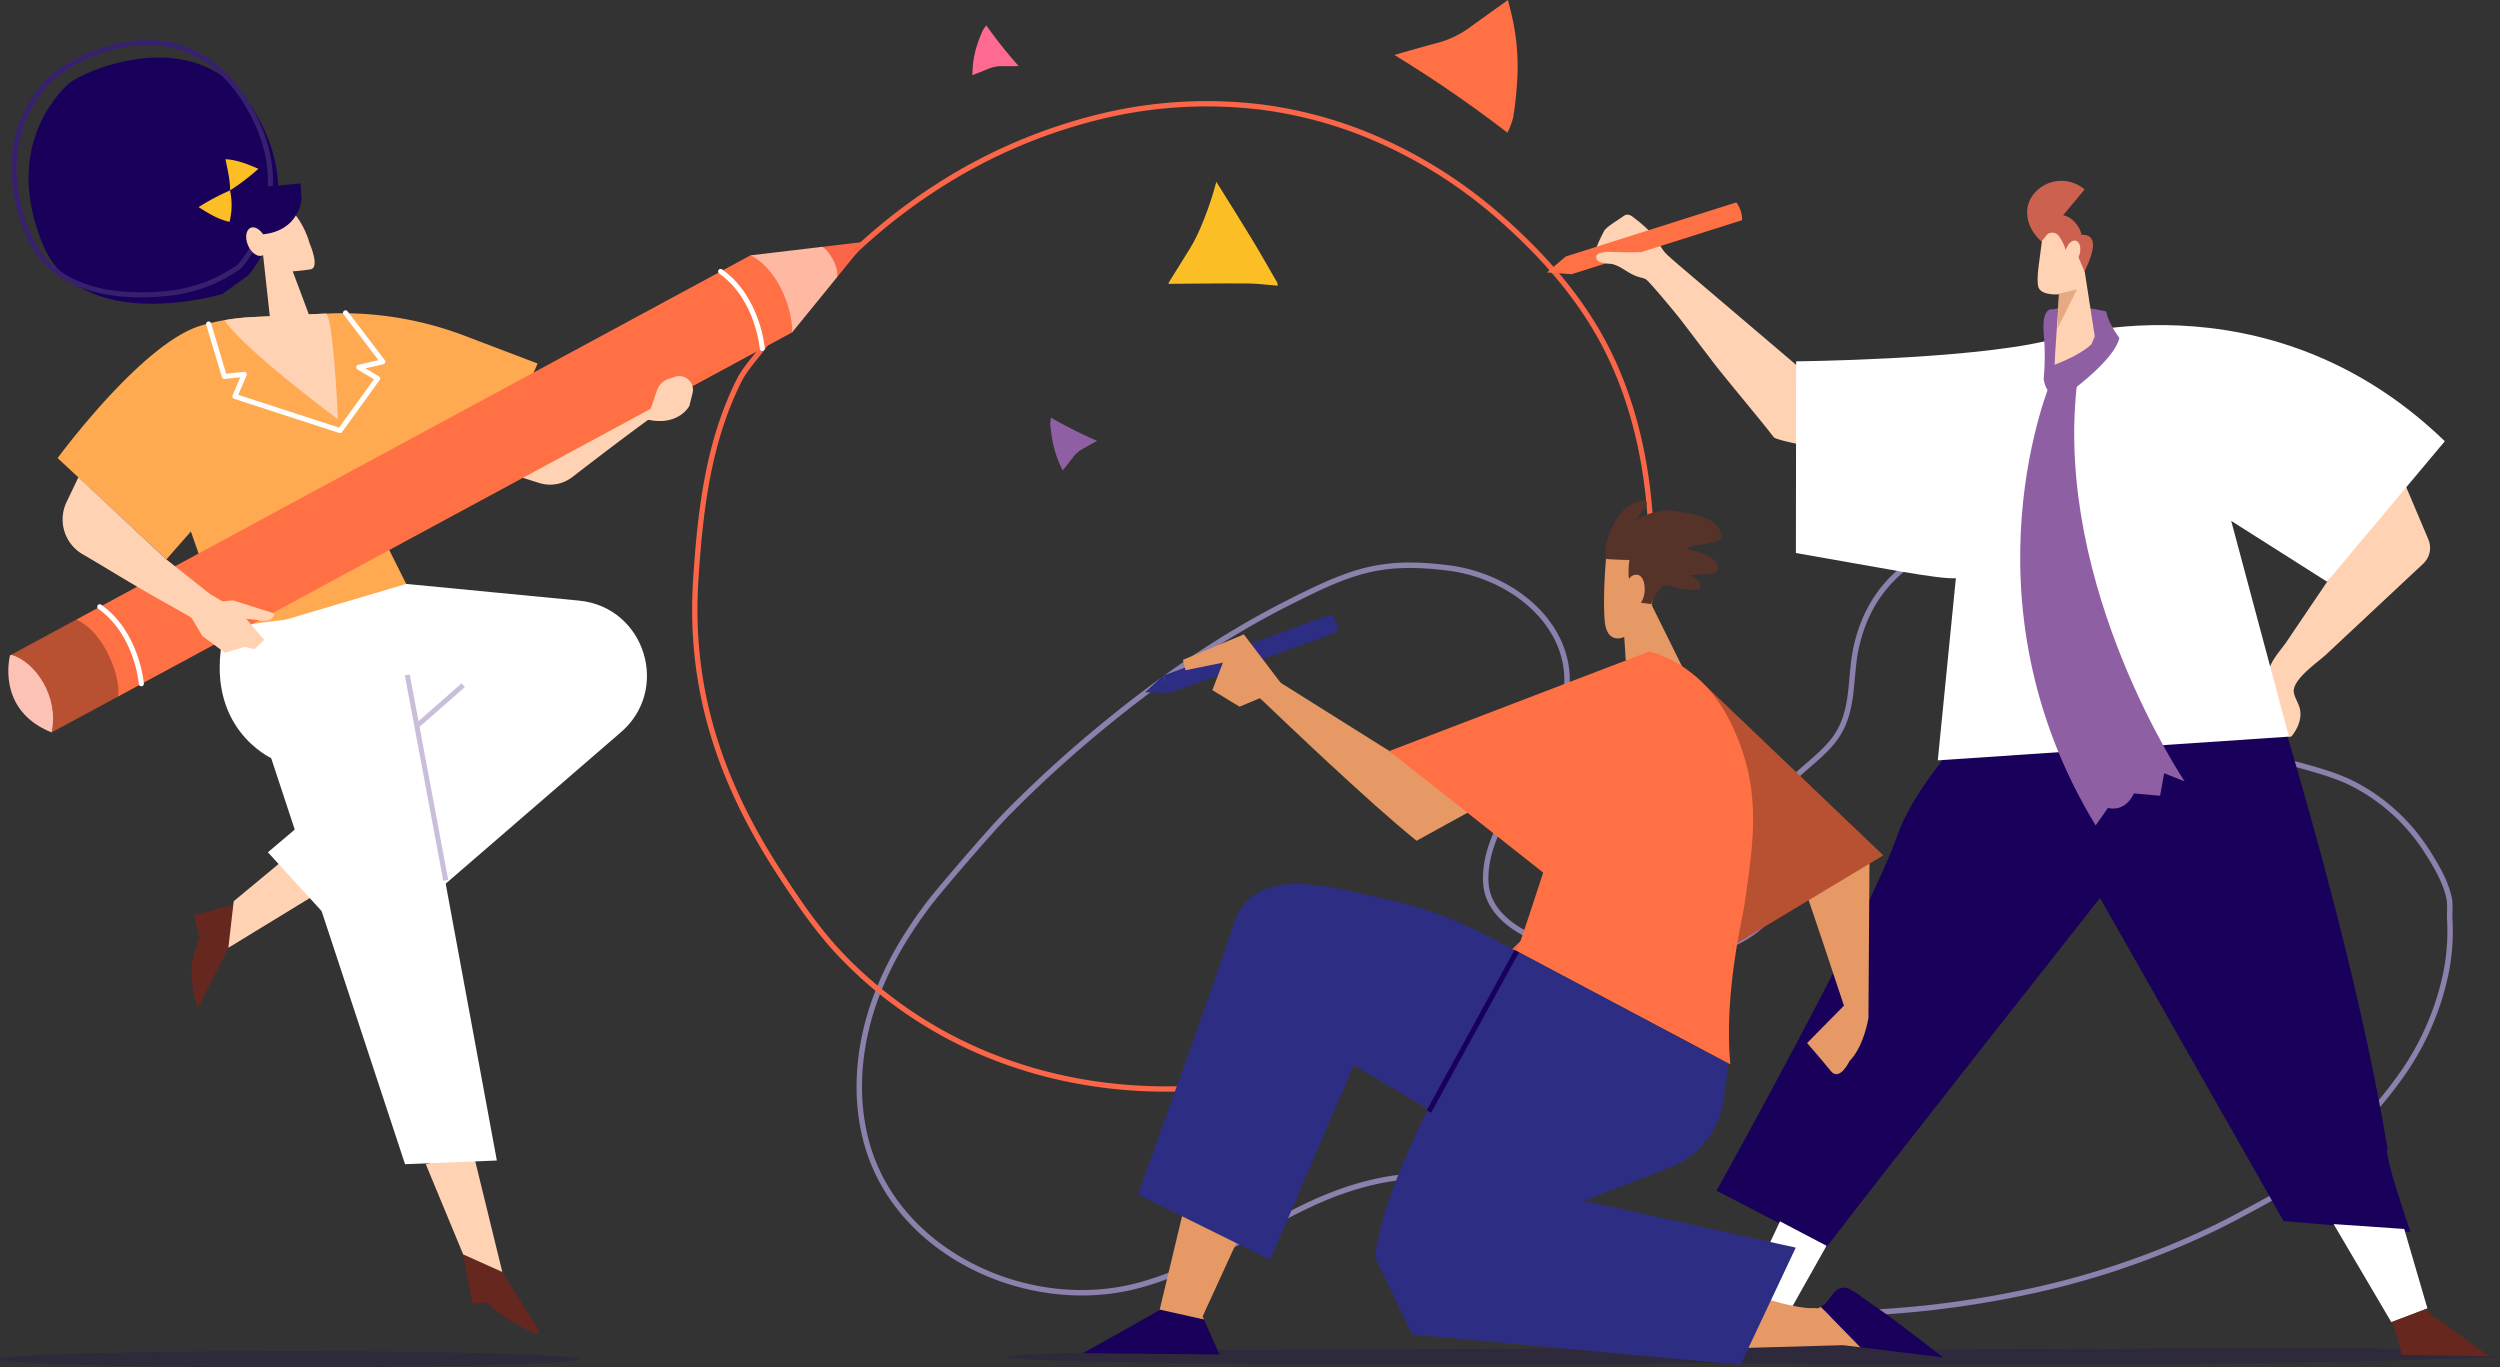 <?xml version="1.0" encoding="utf-8"?>
<svg xmlns="http://www.w3.org/2000/svg" viewBox="0 0 793.92 434.24"><rect x="0" y="0" width="793.92" height="434.24" fill="#333333" stroke="none"/><defs><style>.cls-1,.cls-11,.cls-12,.cls-2,.cls-20,.cls-24{fill:none;}.cls-1{stroke:#8c80ac;stroke-width:1.73px;}.cls-1,.cls-11,.cls-2,.cls-24{stroke-miterlimit:10;}.cls-2{stroke:#fb6649;stroke-width:1.69px;}.cls-3{opacity:0.2;}.cls-4{fill:#19005a;}.cls-5{fill:#ffd2b4;}.cls-6{fill:#fff;}.cls-7{fill:#8f5fa4;}.cls-8{fill:#cc614f;}.cls-9{fill:#e6aa83;}.cls-10{fill:#66271f;}.cls-11{stroke:#cabfda;}.cls-11,.cls-20,.cls-24{stroke-width:1.6px;}.cls-12{stroke:#37216f;stroke-width:1.6px;}.cls-12,.cls-20{stroke-linecap:round;stroke-linejoin:round;}.cls-13{fill:#fbbe25;}.cls-14{fill:#ffa951;}.cls-15{fill:#fb6649;}.cls-16{fill:#ffb8a2;}.cls-17{fill:#ff7045;}.cls-18{fill:#b85131;}.cls-19{fill:#fdc2b6;}.cls-20{stroke:#fff;}.cls-21{fill:#2d2e83;}.cls-22{fill:#e69965;}.cls-23{fill:#563328;}.cls-24{stroke:#19005a;}.cls-25{fill:#ff6b90;}</style></defs><g id="Layer_2" data-name="Layer 2"><g id="contenu"><path class="cls-1" d="M587.13,417.08c-3.57.1-7.13.15-10.69.13a315.42,315.42,0,0,1-38.61-2.56c-4.81-.62-9.42-1.11-13.6-3.71a46.77,46.77,0,0,0-5.19-3c-9.83-4.54-19.22-8.59-27.7-15.55-5.14-4.22-9.81-9.06-15.47-12.55-17.56-10.83-40.59-6.3-59.31,2.37s-35.89,21.17-55.89,26.23c-33.61,8.52-73.51-9.55-84.5-42.43-5.38-16.09-3.81-34,2.19-49.85a105.2,105.2,0,0,1,8.56-17.4,135.62,135.62,0,0,1,8.64-12.51c3.07-4,18.88-22.41,23.83-27.45a385.57,385.57,0,0,1,28.71-26.41c18.63-15.51,38.71-29.64,60.35-40.63,20.44-10.38,29.78-14.09,51.33-11.42s40.38,19.2,37.59,39.6c-2.88,21-26.5,39.47-25.53,60.22,1,20.26,39.42,26.28,61.85,24,13.25-1.32,28.94-8.12,31.74-20.2,2.28-9.82-5.13-19.22-1.43-28.84,3.29-8.55,13.91-13.43,19.2-21.3,5.82-8.64,4.15-19,6.35-28.57,6.13-26.81,28.72-35.61,58.05-40.58,13.2-2.24,27-3.3,38.73,1S706.9,181,704.46,193.05c-1.82,9-9.38,17.15-10.56,26.18-2.63,20.14,35.63,20.44,53.65,29.83a60.89,60.89,0,0,1,23,21c2.89,4.46,6.2,10,7.23,15.3.42,2.12.06,4.52.19,6.71a67.27,67.27,0,0,1-1.19,16.81A86.48,86.48,0,0,1,763.61,340a133.23,133.23,0,0,1-23,25.62c-4.32,3.82-8.83,7.44-13.43,10.93s-10,6.12-15,8.86q-5.16,2.79-10.46,5.32a262.42,262.42,0,0,1-59.52,19.85A313.82,313.82,0,0,1,587.13,417.08Z"/><path class="cls-2" d="M509.79,109.94c-8.26-15.94-20.2-29.22-33.18-40.65A149.37,149.37,0,0,0,433.1,42.42,134.72,134.72,0,0,0,400.51,34a142.86,142.86,0,0,0-52.46,3.36,169.19,169.19,0,0,0-50.53,22A180.3,180.3,0,0,0,254.67,97.9c-2.85,3.54-8.8,7.29-11.39,11.07-2.73,4-6.46,7.64-8.63,12-9.76,19.52-12.29,41.3-13.69,63.05-2.21,34.19,7.36,63.73,26.62,93.32,5.86,9,11.93,17.92,19.2,25.62A131.17,131.17,0,0,0,278,313.5c39,32.63,93.41,40.33,143.61,24.17a156.1,156.1,0,0,0,35.27-16.34,136.13,136.13,0,0,0,16-11.73c3.79-3.24,7.16-6.93,10.8-10.31,3-2.84,5.75-4.29,8-8.14a227,227,0,0,0,14.65-29.21A244,244,0,0,0,523,199.48C524.93,184.51,527.83,144.78,509.79,109.94Z"/><g class="cls-3"><ellipse class="cls-4" cx="91.91" cy="431.65" rx="91.91" ry="2.59"/><path class="cls-4" d="M319.54,430.92c0,1.38,66.48,2.5,148.49,2.5s149.81-2.11,148.48-2.5c-34.43-10-66.48-2.5-148.48-2.5S319.54,429.54,319.54,430.92Z"/><path class="cls-4" d="M496.93,430.92c0,1.38,66.48,2.5,148.49,2.5s149.85-2.34,148.48-2.5c-38.73-4.39-66.48-2.5-148.48-2.5S496.93,429.54,496.93,430.92Z"/></g><path class="cls-4" d="M711.63,186.51s33.4,99.12,46.59,178.32c-1.43,1.43,7.28,26.39,7.28,26.39l-40.31-3.45-58.3-102.59s-71.25,90.3-87,111.05c0,0-31.9-16.68-34.78-18.1,0,0,48.13-86.33,57.4-112.77s52.81-63.62,52.81-63.62Z"/><path class="cls-5" d="M595.12,143.8c-1.57,1.39-30.61-3.31-31.87-5-3.64-4.8-15.24-18.58-19-23.48l-10.11-13.27c-1.51-2-10.89-13.43-13.4-15.34a19.8,19.8,0,0,0-8.89-3.81,5.73,5.73,0,0,1-1.35-.36c-2.48-1-.33-2.25,1.05-2.78a19.55,19.55,0,0,1,5.15-.92,3.75,3.75,0,0,0,1.59-.41,1.31,1.31,0,0,0,.68-1.39c-.07-.27-.26-.57-.11-.81s.43-.21.67-.18c5.69.69,9.73,4.84,13.88,8.36l16.46,14,19,16.16,9.11,7.74Z"/><path class="cls-5" d="M507,80.85c.87-1.83-.86-.49,0-2.32a51.22,51.22,0,0,1,2.52-5.35c1.07-1.43,4.35-3.33,5.81-4.37a3,3,0,0,1,1.33-.65,2.94,2.94,0,0,1,2,.83,47.16,47.16,0,0,1,6.15,5.41c1.93,2,2.48,4.95,5.78,7.59-1.73-1.73-2.56,12.12-6.44,7.83a5.59,5.59,0,0,0-3.09-1.68C516.5,87,515,84,510.3,83.56a15.93,15.93,0,0,1-3.3-.42c-.19-.23-.94,1.77-.91,1.46C506.32,82.31,506,82.93,507,80.85Z"/><path class="cls-5" d="M771.17,171.3a6.87,6.87,0,0,1-1.63,7.7l-30.77,28.79c-2.73,2.56-11.1,8.15-10.3,12.23.34,1.69,1.39,3.17,1.84,4.84.79,3-.43,6.14-2.29,8.58-.26.34-.57.7-1.13.49a1.18,1.18,0,0,1-.69-.74l-4.44-12.57a21,21,0,0,1-1.44-5.74c-.24-4.1,3.59-7.8,5.82-11.08l7.38-10.92L750.36,168l11.94-17.65Z"/><path class="cls-6" d="M570.32,175.62l.08-60.87s53.77-.51,79.39-6.46l.76-.17h0s68.67-23.33,125.85,32L739,184.73l-30.44-19.31,18.33,68.51-111.51,7.53,5.74-57.84C615.51,184,597,180.23,570.32,175.62Z"/><path class="cls-7" d="M651.67,120.12s-30.26,69.51,13.84,142l3.9-5.54c5.94,1.34,8.24-4.62,8.24-4.62l8.33.74,1.28-7.15,6.51,2.59s-41.39-61.47-34.24-125.65"/><path class="cls-7" d="M657.61,124.28s13.95-10.07,15.43-17c0,0-3.58-4.64-4.16-8.35,0,0-10.27-2.65-16.87-.67,0,0-3.64-1.2-3,7.49a79.87,79.87,0,0,1,0,14.5S649.74,128.94,657.61,124.28Z"/><path class="cls-5" d="M652.64,112.45l1.27-19s-5.33.57-6.53-2.1c-.9-2.48.42-9.33,1-14.19l.38-5.88,9.5.37L662,86l3.23,20.82-1,2.39s-2.38,3-11.74,6.63Z"/><path class="cls-8" d="M660.89,74.59c.48,0-1.49-5.85-6.28-6.31l2.82-3.73c-3.33-4.42-13.66,3.13-9.14,12.1l1.29-1.7a2.67,2.67,0,0,1,4.19-.09A14.82,14.82,0,0,1,656,79.42s1.74-3.66,2.76-.71L662,86.2C663.27,83.36,667.86,74.21,660.89,74.59Z"/><path class="cls-8" d="M646.12,61.28c-4.09,4.7-2.53,11.27,2.17,15.37L662,60.18A11.29,11.29,0,0,0,646.12,61.28Z"/><ellipse class="cls-5" cx="658.22" cy="79.98" rx="3.69" ry="2.27" transform="translate(417.97 697.99) rotate(-75.68)"/><polygon class="cls-9" points="653.84 93.27 659.58 91.89 653.39 104.36 653.84 93.27"/><path class="cls-10" d="M548.26,419.21c-4.59,3.93-14,9.34-14,9.34l33-1.34-1.14-6.85-16.18-3.1A12.12,12.12,0,0,1,548.26,419.21Z"/><path class="cls-6" d="M565.26,387.85s-10,22-15.33,29.41l16.18,3.1,13.94-24.74Z"/><polygon class="cls-6" points="763.5 390.28 741.08 388.73 759.41 419.88 770.88 415.52 763.5 390.28"/><polygon class="cls-10" points="771.28 416.9 770.88 415.52 759.41 419.88 760.29 421.38 762.76 430.27 790.5 430.73 771.28 416.9"/><path class="cls-5" d="M210.94,130c-1.14,0-20.18,14.55-29.25,21.54a11.48,11.48,0,0,1-10.45,1.84l-25.32-8,48-18.5Z"/><path class="cls-10" d="M170.86,422l-11.34-18-12.43-5.58,3,15.57,4.5-.33a47.67,47.67,0,0,0,16.56,10.09"/><polygon class="cls-5" points="135.21 369.69 147.09 398.36 159.52 403.94 150.25 366.04 135.21 369.69"/><path class="cls-10" d="M76.24,286.74l-14.68,3.91,1.76,7.11s-2.33,5.85-2.39,9.32a34.08,34.08,0,0,0,1.87,13.16L72.52,301Z"/><polygon class="cls-5" points="72.52 300.99 103.44 282.1 96.44 267.76 74.22 286.2 72.52 300.99"/><polygon class="cls-6" points="125.17 192.06 79.13 219.55 128.63 369.71 157.78 368.54 125.17 192.06"/><path class="cls-6" d="M129,185.43l-20-2.09s-37.2,14.6-38,18c-6.58,29.8,15.31,39.5,15.31,39.5C91,256.39,134.27,229,134.27,229L85.08,270.66l30,32.83,81.69-70.6c16.37-13.54,8.23-40.12-12.93-42.16Z"/><line class="cls-11" x1="141.56" y1="279.57" x2="129.34" y2="214.34"/><line class="cls-11" x1="132.37" y1="230.53" x2="147.09" y2="217.61"/><path class="cls-4" d="M70.6,93.38s-45,13.5-57.1-16,3.94-47,8.44-50.9,41-20.28,58.55,8.29c18.7,30.38-1.74,52.74-1.74,52.74Z"/><path class="cls-12" d="M76,84.65a47.38,47.38,0,0,1-22.15,8.46C39.23,94.72,17.07,93.62,9,74.54-3.38,45,12.89,27.4,17.7,23.69,30.15,14.12,59.77,3.44,77.82,32,97,62.32,76,84.65,76,84.65Z"/><path class="cls-13" d="M170.79,115.44h0C170.86,115.29,170.85,115.3,170.79,115.44Z"/><path class="cls-14" d="M80,100.7a69.94,69.94,0,0,0-16.05,2.66c-18.72,5.4-45.65,42.11-45.65,42.11l34.54,32.17,7.78-8.86,10.65,30.48,19.6-2.52L129,185.43l-5.76-11.5,2.39-19.44s5.81-2.68,6.87-4.62c6.8,4,11.79,6.75,12.22,7.12,14.74-15.27,25.3-39.83,26-41.55l-23.22-8.84a109.41,109.41,0,0,0-44.16-7Z"/><path class="cls-5" d="M86.62,108.9,83.51,80.67,79.14,67s8.6-4.67,13.07-.47S98.3,77.23,98.3,77.23s3.46,7.82.3,8.31-5.64.63-5.64.63l7.72,20.59Z"/><path class="cls-5" d="M103.41,99.57,80,100.7a70.22,70.22,0,0,0-8.73,1c6.73,9.79,36.05,31.44,36.05,31.44S105.84,99.45,103.41,99.57Z"/><path class="cls-4" d="M95.76,63.18s-.87,15.17-22.17,10.44c-8.45-1.87,6.84-14,6.84-14l15-1.36Z"/><ellipse class="cls-5" cx="81.46" cy="76.73" rx="2.94" ry="4.77" transform="translate(-23.51 37.95) rotate(-23.01)"/><path class="cls-15" d="M275,76.73,260.3,78.48a14.53,14.53,0,0,0,5.45,9.63Z"/><path class="cls-16" d="M242.25,94.32c4.29,8.59,9.31,11.23,9.31,11.23l14.23-17.48s.67-2.09-1.32-5.74S261,78.4,261,78.4l-22.61,2.68S238,85.73,242.25,94.32Z"/><path class="cls-17" d="M248,91.58c-4.1-8.19-9.64-10.5-9.64-10.5L24.2,196.77c10.6,7.92,12.82,21.48,13.19,24.48l214.17-115.7S252,99.62,248,91.58Z"/><path class="cls-18" d="M37.39,221.25c1.35-4-3.31-20.15-13.19-24.48L3.53,207.94c7.17,6.21,11.3,15.24,12.85,24.65h0Z"/><path class="cls-19" d="M3.53,207.94l-.35.19s-4.63,17.34,13.2,24.46C18.83,221.46,11.34,210.11,3.53,207.94Z"/><path class="cls-20" d="M242.07,110.67s-1.26-16-13.22-24.47"/><path class="cls-20" d="M44.89,217.15s-1.27-16-13.22-24.47"/><path class="cls-5" d="M70.77,191.86,52.82,177.64,24.9,151.56l-3.76,7.87a12.79,12.79,0,0,0,5,16.52C34.8,181,41,185,52.17,191.25c4.8,2.68,15.81,9,15.81,9L71.09,192Z"/><path class="cls-5" d="M205.47,133.21l3.17-9.24a5.82,5.82,0,0,1,3.72-3.66l2-.66a4.36,4.36,0,0,1,5.57,5.23l-1,4S215.52,135.55,205.47,133.21Z"/><polygon class="cls-5" points="67.03 188.84 76.27 194.29 83.92 203.21 80.84 206.14 77.71 205.44 71.42 207.29 64.29 202 60.3 195.39 67.03 188.84"/><path class="cls-5" d="M76.07,196.41c.31.36-.23,1-.65.79a.55.55,0,0,1,.32-1c2.54.34,4,.44,6.52.78a7,7,0,0,0,3,0,2.4,2.4,0,0,0,1.8-2.19c-4.75-1.47-8.41-2.7-13.16-4.16l-6.54.76"/><path class="cls-13" d="M82.07,53.6a70.52,70.52,0,0,1-9,6.86c0-3.41-.8-6.57-1.47-9.9C75.34,50.76,78.67,52.17,82.07,53.6Z"/><path class="cls-13" d="M63.06,65.77a74.49,74.49,0,0,1,10-5.31,22.38,22.38,0,0,1-.16,10C69.23,69.67,66.18,67.74,63.06,65.77Z"/><polyline class="cls-20" points="66.25 102.88 71.25 119.55 77.58 118.88 74.58 125.88 107.97 136.74 119.92 120.21 113.92 116.63 121.58 114.88 109.73 99.34"/><path class="cls-21" d="M371.49,220.06l53.37-19.44a8.89,8.89,0,0,0-2-5.55l-53.37,19.44Z"/><polygon class="cls-21" points="369.46 214.5 363.64 219.84 371.49 220.06 369.46 214.5"/><path class="cls-22" d="M575.55,415.42c-5.09.19-15.73-3.28-15.45-3.12l-7.41,15.81,32.59-.93,5.56.68L578.27,415C577,415.8,577.58,415.34,575.55,415.42Z"/><path class="cls-4" d="M593,413.12c-3.25-2.17-6.23-5.14-8.93-3.93-2.22,1-3.16,4.12-5.19,5.41l-.62.39,12.57,12.87L617,431.07S601.26,418.62,593,413.12Z"/><polygon class="cls-4" points="368.24 416.05 343.96 429.71 387.26 430.14 382.33 419.01 368.29 415.87 368.24 416.05"/><polygon class="cls-22" points="395.11 389.26 375.63 385.19 368.29 415.87 382.33 419.01 381.91 418.06 395.11 389.26"/><path class="cls-21" d="M483.44,303.13c-15.79-8.81-27.47-14.24-43-17.51-15.88-3.34-42.82-12.55-48.91,8.55-2.18,7.55-30.15,85.16-30.15,85.16l42,20.76,26.52-61.85L461,356.61Z"/><path class="cls-22" d="M469.46,256.21l-64.2-40.28c-1.59,2.12-3.66,3.5-5.14,5.78,7.12,6.78,34.62,33.13,49.73,45.29Z"/><path class="cls-22" d="M593.69,273l-.33,50.24s-1.36,9-6,13.71c0,0-3.15,6.7-6,3.13s-7.49-8.84-7.49-8.84l11.71-11.87s-13.21-40.14-16.39-48.17Z"/><path class="cls-22" d="M515.81,202.26s-5.61,2.83-6.23-5.37.48-19.89.48-19.89.81-5.54,7.8-5.16,9.55,2.88,8.66,9.25a84.53,84.53,0,0,1-2.14,10.75l9.89,20-18-2.28Z"/><path class="cls-18" d="M538.5,214.75l59.58,56.89L550.86,300s-44.31-26.09-42.43-51.77"/><path class="cls-17" d="M549.49,338c-2.09-22.2,3.87-46.39,4.47-50.54,3.13-21.45,5.77-37.93-4.75-58.74-9.5-18.79-25.53-21.8-25.53-21.8L441.2,238.51l48.87,38.6s-8.22,25.24-8.39,24.94"/><path class="cls-23" d="M517.47,177.84a21.62,21.62,0,0,0-.13,6.22c.09.69.09,1,.8,1a3,3,0,0,1,.52,0,2.09,2.09,0,0,1,1.66,1.23,3.56,3.56,0,0,1,0,1.94,25.83,25.83,0,0,1-.85,3c1.54.12,4.93.64,4.93.64a11.74,11.74,0,0,1,3.61-5.55,3.75,3.75,0,0,1,1.42-.39,2.5,2.5,0,0,1,1.64.29,19.2,19.2,0,0,0,2.36.66,18.38,18.38,0,0,0,4.85.38c.59,0,1.28-.16,1.53-.7a1.43,1.43,0,0,0,0-1,4.1,4.1,0,0,0-3.63-2.86l6.37-.4a6.24,6.24,0,0,0,1.72-.27,2.13,2.13,0,0,0,1.28-1.12,2.56,2.56,0,0,0-.64-2.44c-1.56-1.93-4.07-2.79-6.48-3.39a15.78,15.78,0,0,1-2.61-.81,5.13,5.13,0,0,1,2.65-1l5.82-1.08a2.82,2.82,0,0,0,2.13-1.1,2.13,2.13,0,0,0,.14-1.39,6.2,6.2,0,0,0-2.42-3.73,13.18,13.18,0,0,0-4.08-2c-.51-.17-1-.32-1.55-.46-.83-.22-1.67-.4-2.51-.56l-1.27-.2c-.41-.06-.83-.07-1.23-.16s-.47-.19-.73-.23-.68-.05-1-.09a12,12,0,0,0-1.36-.22,15.72,15.72,0,0,0-1.68.06,19.55,19.55,0,0,0-6.47,1.66c-.51.23-1,.49-1.49.76a4.65,4.65,0,0,0-1.37.85q1.68-2.33,3.25-4.72a1.3,1.3,0,0,0,.29-1.1c-.17-.44-.74-.54-1.22-.52a8.91,8.91,0,0,0-5.51,2.37,17.89,17.89,0,0,0-3.67,4.86,23.36,23.36,0,0,0-2.24,5.51,15.25,15.25,0,0,0-.44,2.93,8,8,0,0,0,.21,2.81C512.49,177.69,515,177.8,517.47,177.84Z"/><path class="cls-21" d="M481.68,302.05s-42.62,67.07-44.94,97.33l11.68,24.42,104.32,9.6,17.54-37.2L503,381.33l27.46-10.66a26.82,26.82,0,0,0,16.9-21.5l1.5-11.37Z"/><path class="cls-22" d="M516.28,186.07a7.28,7.28,0,0,1,1.29-2.56,2.64,2.64,0,0,1,2.57-.95c1.18.32,1.78,1.63,2,2.84a8.44,8.44,0,0,1-.44,4.87,6.21,6.21,0,0,1-3.44,3.4"/><path class="cls-22" d="M395,201.46l-19.34,8.09.83,3.3,11.87-2.43L385,219.16l8.65,5.26,6.48-2.71s4,2.43,5.62,1.85c4.64-.41.93-6.75.93-6.75Z"/><line class="cls-24" x1="481.68" y1="302.05" x2="453.78" y2="353"/><path class="cls-17" d="M551.39,64.28,497.25,81.44h0l-6,5.08,7.83.56,54.14-17.16A8.88,8.88,0,0,0,551.39,64.28Z"/><path class="cls-5" d="M521.24,80c-2.56.28-7.51,0-10,0a7.34,7.34,0,0,0-3.52.53,1.52,1.52,0,0,0-.7.6,1.3,1.3,0,0,0,.17,1.38,2.54,2.54,0,0,0,1.21.79,10.18,10.18,0,0,0,3.44.39h4.19"/><path class="cls-7" d="M337.47,149.42c-.38-.83-.75-1.61-1.09-2.4a33.16,33.16,0,0,1-2.23-7.62c-.28-1.55-.47-3.13-.61-4.7a11.59,11.59,0,0,1,.2-2.07A149.12,149.12,0,0,0,348.39,140c-1.48.82-2.94,1.67-4.43,2.46a10,10,0,0,0-3.16,2.72C339.71,146.61,338.61,148,337.47,149.42Z"/><path class="cls-13" d="M405.77,90.73c-3.17-.25-6.34-.69-9.52-.71-8.38-.06-16.77.06-25.27.11.16-.28.38-.72.63-1.13q3.13-5,6.28-10.09c3-4.75,6.45-13.76,8.38-21.17,3.78,6.08,7.62,12.13,11.33,18.25,2.77,4.58,5.39,9.25,8.08,13.88Z"/><path class="cls-25" d="M308.8,23.86c0-.86.06-1.69.11-2.5a29,29,0,0,1,1.51-7.42,42.22,42.22,0,0,1,1.65-4.21,9.33,9.33,0,0,1,1.16-1.65A150.2,150.2,0,0,0,323.5,21c-1.78,0-3.55.06-5.32,0a11.07,11.07,0,0,0-4.26.83C312.24,22.54,310.56,23.18,308.8,23.86Z"/><path class="cls-17" d="M478.87,0c.54,2.17,1.08,4.21,1.53,6.27a71.75,71.75,0,0,1,1.41,19.39,112.78,112.78,0,0,1-1.26,11.59,24.44,24.44,0,0,1-1.84,4.89A400.8,400.8,0,0,0,442.8,17.45c4.6-1.29,9.17-2.65,13.78-3.85A30.69,30.69,0,0,0,467,8.52C470.9,5.7,474.8,2.93,478.87,0Z"/></g></g></svg>